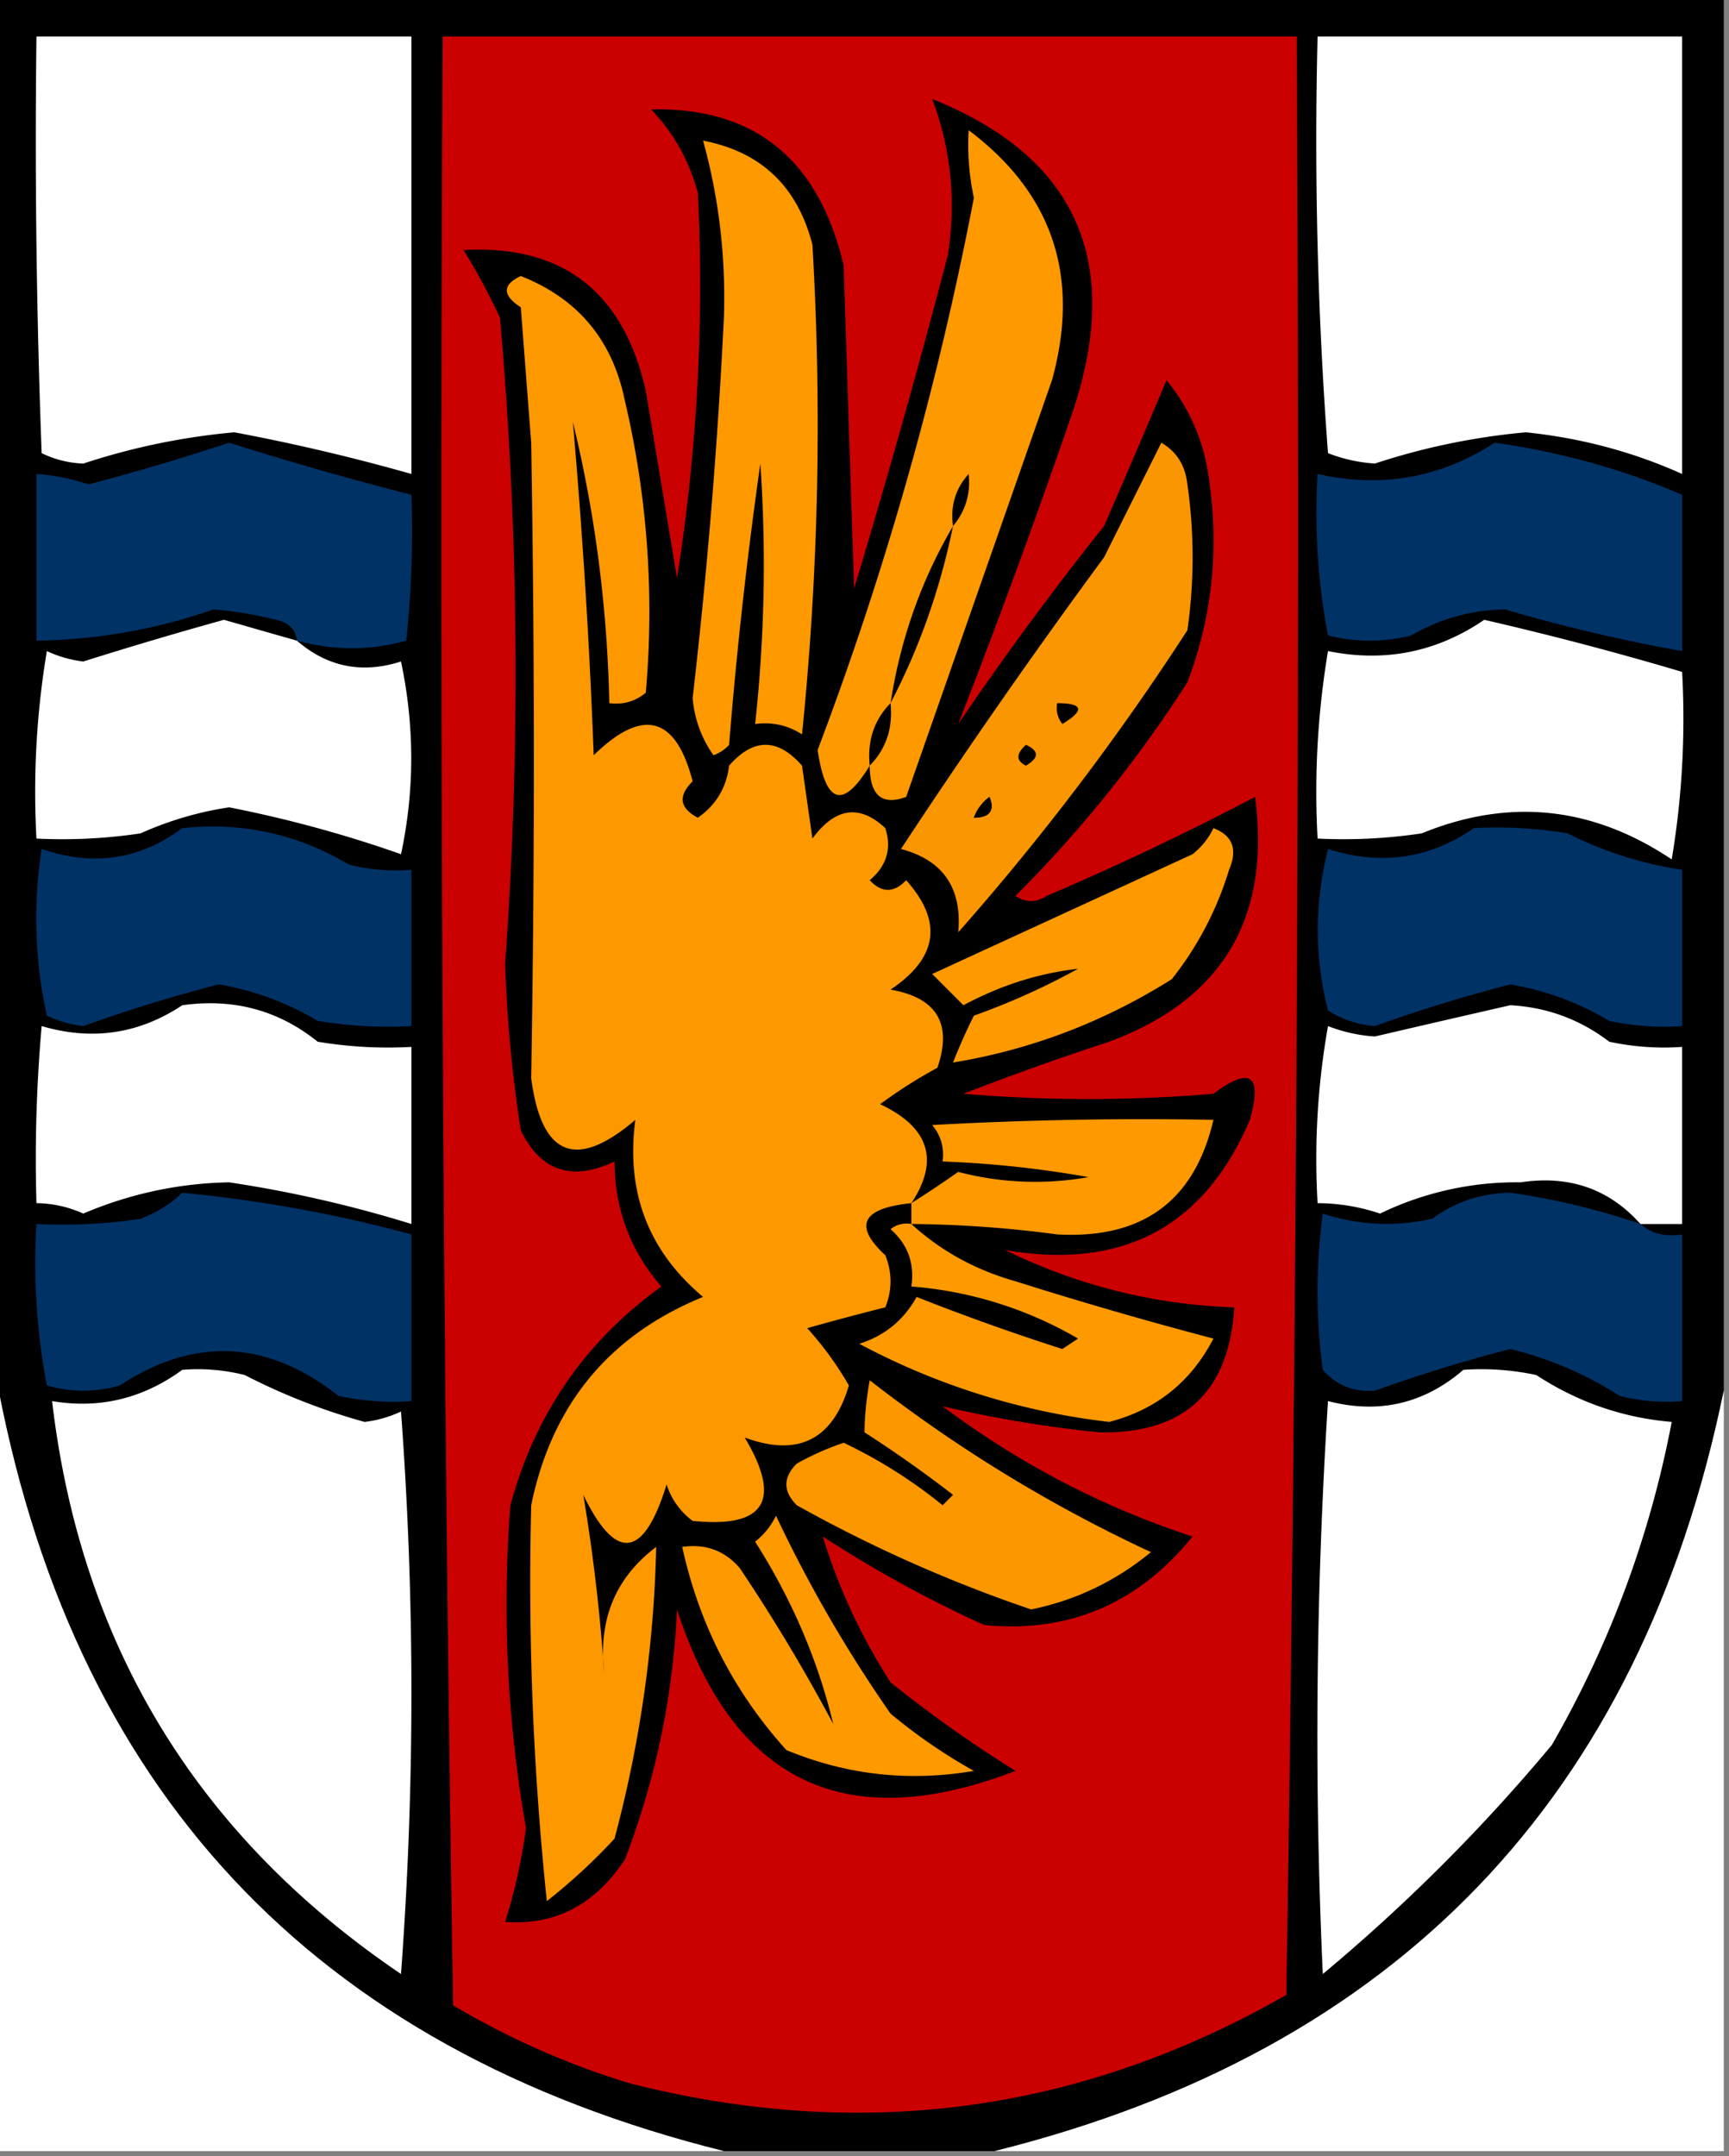 <svg xmlns="http://www.w3.org/2000/svg" width="166" height="207" style="shape-rendering:geometricPrecision;text-rendering:geometricPrecision;image-rendering:optimizeQuality;fill-rule:evenodd;clip-rule:evenodd"><rect width="100%" height="100%" fill="#808080" stroke="none"/><path style="opacity:1" d="M-.5-.5h166v134c-8.025 39.024-31.358 63.358-70 73h-26c-39.494-9.83-62.827-34.83-70-75V-.5z"/><path style="opacity:1" fill="#fefffe" d="M3.5 3.5h36v42a191.827 191.827 0 0 0-17-4 64.892 64.892 0 0 0-14.5 3 9.842 9.842 0 0 1-4-1c-.5-13.33-.667-26.663-.5-40z"/><path style="opacity:1" fill="#cb0000" d="M42.5 3.5h82c.333 62.67 0 125.337-1 188-19.747 11.303-40.747 14.136-63 8.5a76.73 76.73 0 0 1-17-7.5c-1-62.996-1.333-125.996-1-189z"/><path style="opacity:1" fill="#fefffe" d="M126.5 3.5h35v42c-4.709-2.12-9.709-3.454-15-4a64.893 64.893 0 0 0-14.5 3 14.98 14.98 0 0 1-4.5-1 400.775 400.775 0 0 1-1-40z"/><path style="opacity:1" d="M62.5 10.5c9.944-.216 16.11 4.784 18.5 15l1 31a873.145 873.145 0 0 0 9-32c.817-5.163.317-10.164-1.5-15 13.813 5.553 18.313 15.552 13.5 30a782.774 782.774 0 0 1-11 30 307.382 307.382 0 0 1 14-19c2.036-4.686 4.036-9.353 6-14 2.146 2.626 3.479 5.626 4 9 1.096 6.932.43 13.598-2 20A121.364 121.364 0 0 1 97.5 86c1 .667 2 .667 3 0a277.82 277.82 0 0 0 20-9.5c1.528 11.631-3.139 19.465-14 23.5a273.492 273.492 0 0 0-14 5c8 .667 16 .667 24 0 3.554-2.66 4.721-1.827 3.5 2.5-4.377 10.276-12.21 14.443-23.5 12.5 6.978 3.411 14.311 5.245 22 5.5-.499 8.166-4.832 12.166-13 12a120.227 120.227 0 0 1-15-2.5c7.374 5.519 15.374 9.686 24 12.5-5.223 6.45-11.889 9.283-20 8.5a116.639 116.639 0 0 1-15.5-8.5c1.462 4.836 3.629 9.503 6.5 14a123.771 123.771 0 0 0 12 8.5c-16.28 6.277-27.113 1.11-32.5-15.5-.383 8.304-2.05 16.304-5 24-2.875 4.352-6.709 6.352-11.5 6a54.194 54.194 0 0 0 2-9 124.137 124.137 0 0 1-1.5-31c2.369-8.749 7.202-15.749 14.5-21-2.967-3.396-4.467-7.396-4.5-12-4.094 1.941-7.094.941-9-3a130.173 130.173 0 0 1-1.5-16 388.585 388.585 0 0 0-.5-62 60.727 60.727 0 0 0-3.5-6.5c9.508-.513 15.341 3.987 17.5 13.5l3 18a180.052 180.052 0 0 0 2-37c-.86-3.133-2.36-5.8-4.5-8z"/><path style="opacity:1" fill="#fe9900" d="M83.5 73.5c-2.565 4.21-4.232 3.71-5-1.5a319.583 319.583 0 0 0 15-53c-.46-2.2-.627-4.366-.5-6.5 8.077 6.068 10.744 14.068 8 24l-14 40c-2.32.861-3.487-.139-3.5-3zM67.5 13.5c5.573 1.072 9.073 4.405 10.5 10 .92 15.713.586 31.38-1 47-1.356-.88-2.856-1.213-4.5-1a141.097 141.097 0 0 0 .5-25 443.748 443.748 0 0 0-3 27c-.414.457-.914.79-1.5 1a11.017 11.017 0 0 1-2-5.5 552.21 552.21 0 0 0 3-36.5c.192-5.822-.475-11.489-2-17z"/><path style="opacity:1" fill="#fe9800" d="M87.5 115.5c-4.755.482-5.589 2.148-2.5 5 .667 1.667.667 3.333 0 5a261.47 261.47 0 0 0-7.5 2 31.638 31.638 0 0 1 4 5.5c-1.544 5.221-4.877 6.888-10 5 3.607 6.051 1.94 8.718-5 8a6.977 6.977 0 0 1-2.5-3.5c-2.193 7.131-4.86 7.465-8 1a175.091 175.091 0 0 1 2 17c-.562-5.057 1.104-9.057 5-12a118.278 118.278 0 0 1-4 28 55.098 55.098 0 0 1-6.5 6 295.176 295.176 0 0 1-1.5-38c1.978-9.648 7.478-16.315 16.5-20-5.257-4.412-7.424-10.078-6.5-17-5.682 4.856-9.015 3.522-10-4 .341-20.327.341-40.66 0-61l-1-13c-1.784-1.168-1.784-2.168 0-3 5.487 2.157 8.82 6.157 10 12a88.29 88.29 0 0 1 2 28c-1.011.837-2.178 1.17-3.5 1-.198-9.21-1.364-18.21-3.5-27a640.88 640.88 0 0 1 2 32c4.709-4.594 7.876-3.761 9.5 2.5-1.423 1.412-1.256 2.579.5 3.5 1.74-1.216 2.74-2.882 3-5 2.333-2.667 4.667-2.667 7 0l1 7c2.191-2.982 4.525-3.316 7-1 .624 1.965.124 3.631-1.5 5 1.15 1.231 2.317 1.231 3.5 0 3.546 3.958 3.046 7.458-1.5 10.5 4.45.776 5.95 3.276 4.5 7.5a46.996 46.996 0 0 0-5.5 3.5c4.717 2.218 5.717 5.385 3 9.5z"/><path style="opacity:1" fill="#003266" d="M28.5 61.5c-.12-1.086-.787-1.753-2-2a37.286 37.286 0 0 0-6-1 53.666 53.666 0 0 1-17 3v-16c1.699.12 3.365.454 5 1a220.644 220.644 0 0 0 13.5-4 330.887 330.887 0 0 0 17.5 5c.166 4.678 0 9.345-.5 14-3.435.966-6.935.966-10.5 0z"/><path style="opacity:1" fill="#fa9601" d="M111.5 42.5c1.466.847 2.3 2.18 2.5 4a49.226 49.226 0 0 1 0 14 244.1 244.1 0 0 1-22 29c.378-4.257-1.455-6.924-5.5-8a642.677 642.677 0 0 1 19.5-28l5.5-11z"/><path style="opacity:1" fill="#003266" d="M143.5 42.5c6.288.877 12.288 2.544 18 5v15a159.36 159.36 0 0 1-17-4c-3.263.065-6.263.898-9 2.5a16.25 16.25 0 0 1-8 0 62.792 62.792 0 0 1-1-15.5c6.14 1.378 11.807.378 17-3z"/><path style="opacity:1" d="M91.5 50.5c-.27-1.929.23-3.595 1.5-5 .203 1.89-.297 3.557-1.5 5zM91.5 50.5c-1.231 6.032-3.231 11.699-6 17 .94-6.12 2.94-11.786 6-17z"/><path style="opacity:1" fill="#fefffe" d="M28.5 61.5c2.937 2.532 6.27 3.199 10 2 1.309 6.222 1.309 12.389 0 18.5A118.703 118.703 0 0 0 22 77.5a32.434 32.434 0 0 0-8.5 2.5c-3.317.498-6.65.665-10 .5a81.874 81.874 0 0 1 1-18 11.25 11.25 0 0 0 3.5 1 402.41 402.41 0 0 1 13.5-4c2.351.673 4.684 1.34 7 2zM142.5 59.5a312.25 312.25 0 0 1 19 5 81.884 81.884 0 0 1-1 18c-7.613-5.094-15.613-5.927-24-2.5-3.317.498-6.65.665-10 .5a81.884 81.884 0 0 1 1-18c5.443 1.106 10.443.106 15-3z"/><path style="opacity:1" d="M85.5 67.5c.24 2.398-.426 4.398-2 6-.24-2.398.426-4.398 2-6zM101.5 67.5c2.501.01 2.668.678.5 2a2.429 2.429 0 0 1-.5-2zM98.5 71.5c1.273.577 1.273 1.243 0 2-.963-.47-.963-1.136 0-2zM93.5 78.5c.283-.79.783-1.456 1.5-2 .528 1.316.028 1.983-1.5 2z"/><path style="opacity:1" d="M93.5 78.5c1.528-.017 2.028-.684 1.5-2-.717.544-1.217 1.21-1.5 2z"/><path style="opacity:1" fill="#003266" d="M17.5 79.5c5.733-.605 11.066.562 16 3.5 1.973.496 3.973.662 6 .5v15a40.936 40.936 0 0 1-9-.5 27.24 27.24 0 0 0-9.5-3.5 146.602 146.602 0 0 0-13 4 11.25 11.25 0 0 1-3.5-1 43.227 43.227 0 0 1-.5-16c4.927 1.696 9.427 1.03 13.5-2z"/><path style="opacity:1" fill="#fe9900" d="M116.5 79.5c1.844.704 2.344 2.037 1.5 4a31.653 31.653 0 0 1-5.5 10.5c-6.529 4.106-13.529 6.772-21 8a54.587 54.587 0 0 1 2-4.5 67.828 67.828 0 0 0 10-4.5c-3.798.431-7.465 1.598-11 3.5l-3-3 25-11.5c.881-.708 1.547-1.542 2-2.5z"/><path style="opacity:1" fill="#003266" d="M141.5 79.5a40.939 40.939 0 0 1 9 .5 36.476 36.476 0 0 0 11 3.5v15a24.939 24.939 0 0 1-7-.5c-2.916-1.75-6.082-2.917-9.5-3.5a146.581 146.581 0 0 0-13 4 9.622 9.622 0 0 1-4.5-1.5c-1.304-5.114-1.304-10.28 0-15.5 5.083 1.616 9.75.95 14-2z"/><path style="opacity:1" fill="#fefffe" d="M17.5 96.5c4.914-.688 9.247.48 13 3.5 2.982.498 5.982.665 9 .5v17a118.342 118.342 0 0 0-17.5-4 37.2 37.2 0 0 0-14 3 11.185 11.185 0 0 0-4.5-1c-.166-5.676 0-11.343.5-17 4.842 1.427 9.342.76 13.5-2zM157.5 117.5c-3.01-3.371-6.844-4.705-11.5-4a29.998 29.998 0 0 0-13.5 3 19.048 19.048 0 0 0-6-1 73.133 73.133 0 0 1 1-17 14.98 14.98 0 0 0 4.5 1c4.352-1.015 8.685-2.015 13-3 3.525.19 6.691 1.357 9.5 3.5 2.31.497 4.643.663 7 .5v17h-4z"/><path style="opacity:1" fill="#fe9900" d="M87.5 117.5v-2a116.717 116.717 0 0 0 4.5-3 29.13 29.13 0 0 0 12.5.5 100.173 100.173 0 0 0-14-1.5c.17-1.322-.163-2.489-1-3.5 8.994-.5 17.994-.666 27-.5-1.811 7.79-6.811 11.456-15 11a111.404 111.404 0 0 0-14-1z"/><path style="opacity:1" fill="#003266" d="M17.5 114.5c7.479.72 14.812 2.053 22 4v16a24.935 24.935 0 0 1-7-.5c-6.822-5.372-13.822-5.705-21-1a12.494 12.494 0 0 1-7 0 62.79 62.79 0 0 1-1-15.5c3.35.165 6.683-.002 10-.5 1.566-.608 2.9-1.442 4-2.5zM157.5 117.5c1.068.934 2.401 1.268 4 1v16a18.453 18.453 0 0 1-6-.5 34.364 34.364 0 0 0-10.5-4.5 148.497 148.497 0 0 0-13 4c-2.034.146-3.701-.52-5-2-.667-5-.667-10 0-15 3.409 1.122 6.909 1.289 10.5.5 2.203-1.623 4.703-2.457 7.5-2.5a68.277 68.277 0 0 1 12.5 3z"/><path style="opacity:1" fill="#fe9900" d="M87.5 117.5c2.82 2.581 6.154 4.414 10 5.5a406.687 406.687 0 0 0 19 5.5c-2.156 4.158-5.49 6.825-10 8a67.255 67.255 0 0 1-24-7.5c2.44-.774 4.273-2.274 5.5-4.5a220.233 220.233 0 0 0 14 5l1.5-1a37.492 37.492 0 0 0-16-5c.322-2.222-.345-4.056-2-5.5a2.429 2.429 0 0 1 2-.5z"/><path style="opacity:1" fill="#fefffe" d="M-.5 131.5c7.173 40.17 30.506 65.17 70 75h-70v-75z"/><path style="opacity:1" fill="#fefffe" d="M17.5 131.5a18.452 18.452 0 0 1 6 .5 60.058 60.058 0 0 0 11.5 4.5 11.254 11.254 0 0 0 3.5-1c1.333 18 1.333 36 0 54-19.577-13.257-30.744-31.59-33.5-55 4.547.766 8.713-.234 12.5-3zM140.5 131.5c2.357-.163 4.69.003 7 .5 3.974 2.602 8.307 4.102 13 4.5-2.085 10.941-5.918 21.274-11.5 31-6.667 8-14 15.333-22 22a504.815 504.815 0 0 1 .5-55c4.869 1.265 9.202.265 13-3z"/><path style="opacity:1" fill="#fc9700" d="M83.5 132.5a140.013 140.013 0 0 0 27 16.5c-3.403 2.798-7.236 4.631-11.5 5.5a135.01 135.01 0 0 1-22.5-10c-1.333-1.333-1.333-2.667 0-4a27.078 27.078 0 0 1 4.5-2 47.081 47.081 0 0 1 9.5 6l1-1a119.489 119.489 0 0 0-8.5-6c.019-1.607.185-3.274.5-5z"/><path style="opacity:1" fill="#fefffe" d="M165.5 133.5v73h-70c38.642-9.642 61.975-33.976 70-73z"/><path style="opacity:1" fill="#fe9900" d="M74.5 145.5a130.8 130.8 0 0 0 11 19 52.123 52.123 0 0 0 8 5.5c-6.224 1.061-12.224.394-18-2-5.04-5.578-8.373-12.078-10-19.5 2.222-.322 4.056.345 5.5 2a169.463 169.463 0 0 1 9 15c-1.48-6.143-3.98-11.976-7.5-17.5.88-.708 1.547-1.542 2-2.5z"/></svg>